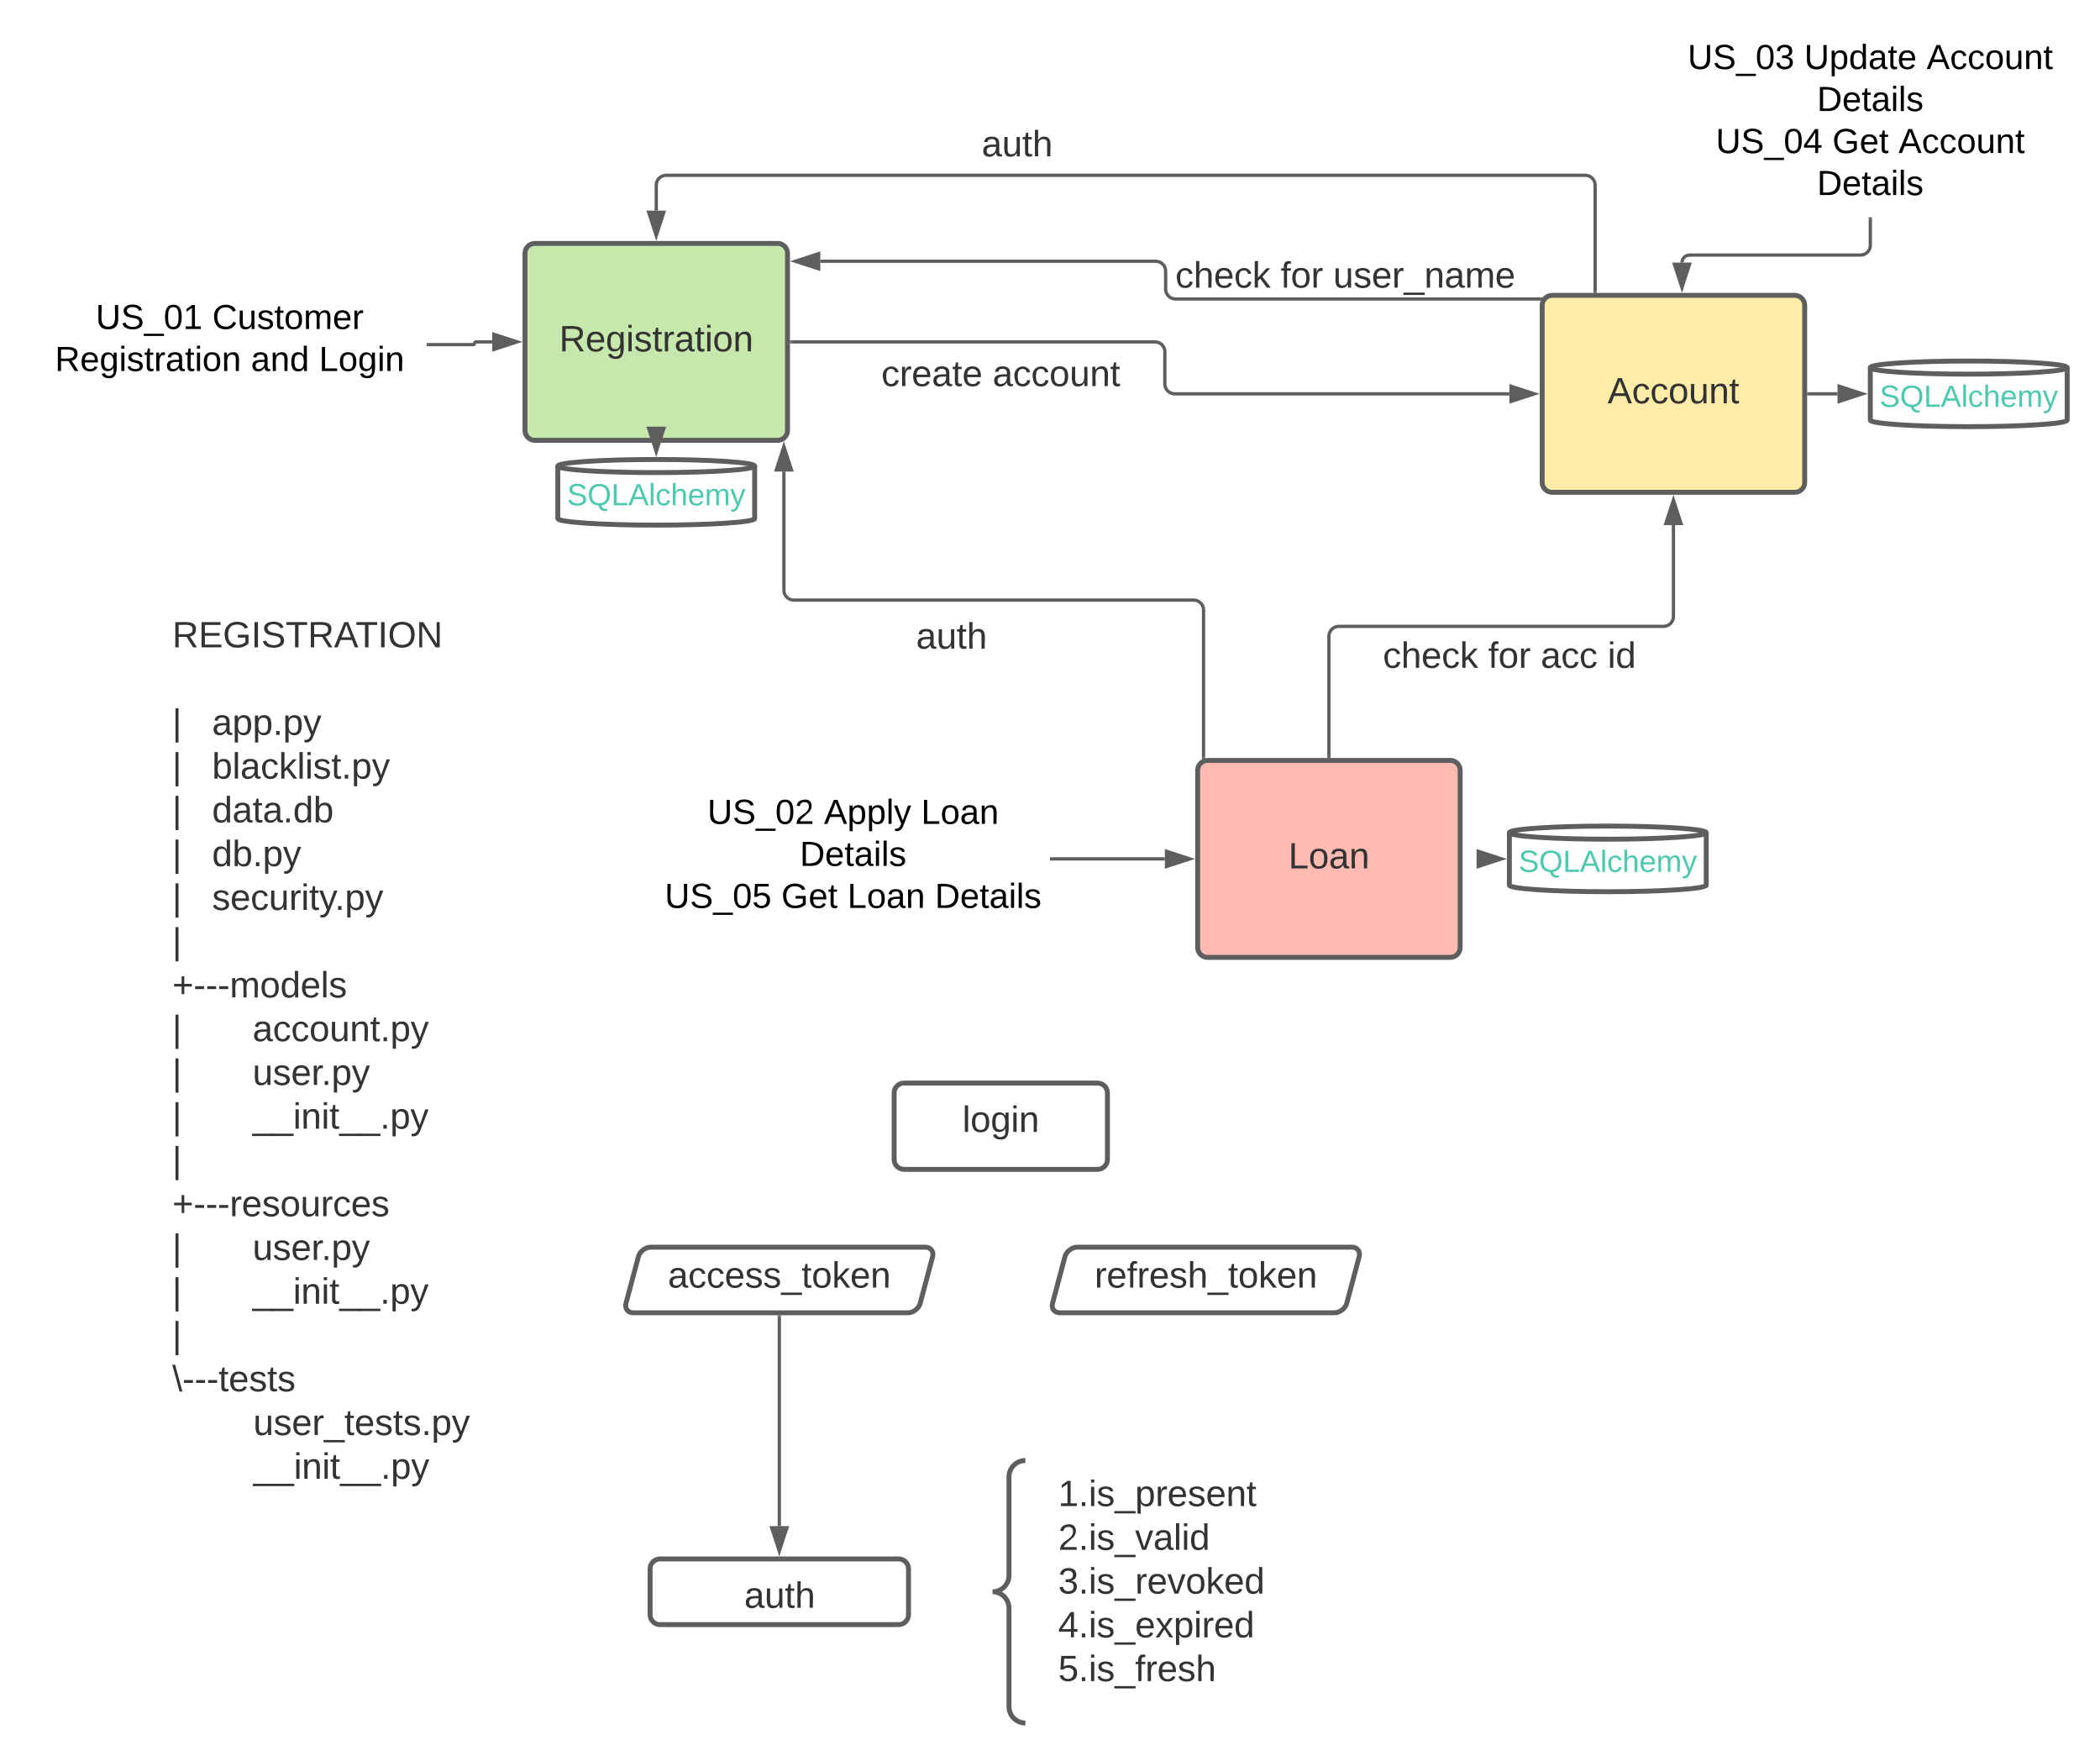 <svg xmlns="http://www.w3.org/2000/svg" xmlns:xlink="http://www.w3.org/1999/xlink" xmlns:lucid="lucid" width="1280" height="1070"><g transform="translate(-40 0)" lucid:page-tab-id="0_0"><path d="M0 0h1870.87v1322.83H0z" fill="#fff"/><path d="M360 154.33c0-3.3 2.7-6 6-6h148c3.3 0 6 2.7 6 6v108c0 3.32-2.7 6-6 6H366c-3.3 0-6-2.68-6-6z" stroke="#5e5e5e" stroke-width="3" fill="#c7e8ac"/><use xlink:href="#a" transform="matrix(1,0,0,1,372,160.333) translate(8.864 53.778)"/><path d="M770 469.4c0-3.3 2.7-6 6-6h148c3.3 0 6 2.7 6 6v108c0 3.3-2.7 6-6 6H776c-3.3 0-6-2.7-6-6z" stroke="#5e5e5e" stroke-width="3" fill="#ffbbb1"/><use xlink:href="#b" transform="matrix(1,0,0,1,782,475.4) translate(43.309 53.778)"/><path d="M980 186c0-3.3 2.7-6 6-6h148c3.3 0 6 2.7 6 6v108c0 3.3-2.7 6-6 6H986c-3.3 0-6-2.7-6-6z" stroke="#5e5e5e" stroke-width="3" fill="#ffeca9"/><use xlink:href="#c" transform="matrix(1,0,0,1,992,192) translate(27.877 53.778)"/><path d="M301 210h27.42c.46 0 .83-.37.83-.83 0-.46.37-.84.83-.84H340" stroke="#5e5e5e" stroke-width="2" fill="none"/><path d="M301.03 211H300v-2h1.03z" fill="#5e5e5e"/><path d="M355.26 208.33L341 212.97v-9.27z" stroke="#5e5e5e" stroke-width="2" fill="#5e5e5e"/><path d="M60 157.67c0-3.32 2.7-6 6-6h228c3.3 0 6 2.68 6 6v104.66c0 3.32-2.7 6-6 6H66c-3.3 0-6-2.68-6-6z" stroke="#000" stroke-opacity="0" stroke-width="3" fill="#fff" fill-opacity="0"/><use xlink:href="#d" transform="matrix(1,0,0,1,65,156.667) translate(33.341 43.817)"/><use xlink:href="#e" transform="matrix(1,0,0,1,65,156.667) translate(104.393 43.817)"/><use xlink:href="#f" transform="matrix(1,0,0,1,65,156.667) translate(8.481 69.417)"/><use xlink:href="#g" transform="matrix(1,0,0,1,65,156.667) translate(127.948 69.417)"/><use xlink:href="#h" transform="matrix(1,0,0,1,65,156.667) translate(169.43 69.417)"/><path d="M522.5 208.33H744c3.3 0 6 2.7 6 6V234c0 3.3 2.7 6 6 6h204" stroke="#5e5e5e" stroke-width="2" fill="none"/><path d="M522.53 209.33h-1.03v-2h1.03z" fill="#5e5e5e"/><path d="M975.26 240L961 244.64v-9.28z" stroke="#5e5e5e" stroke-width="2" fill="#5e5e5e"/><path d="M530 206c0-3.3 2.7-6 6-6h228c3.3 0 6 2.7 6 6v48c0 3.3-2.7 6-6 6H536c-3.3 0-6-2.7-6-6z" stroke="#000" stroke-opacity="0" stroke-width="3" fill="#fff" fill-opacity="0"/><use xlink:href="#i" transform="matrix(1,0,0,1,535,205) translate(42.191 30.278)"/><use xlink:href="#j" transform="matrix(1,0,0,1,535,205) translate(110.031 30.278)"/><path d="M1180 133.4v16.05c0 3.3-2.7 6-6 6h-104.25c-2.5 0-4.55 2.04-4.55 4.55" stroke="#5e5e5e" stroke-width="2" fill="none"/><path d="M1181 133.43h-2v-1.03h2z" fill="#5e5e5e"/><path d="M1065.2 175.26l-4.64-14.26h9.28z" stroke="#5e5e5e" stroke-width="2" fill="#5e5e5e"/><path d="M1060 26c0-3.3 2.7-6 6-6h228c3.3 0 6 2.7 6 6v100.4c0 3.3-2.7 6-6 6h-228c-3.3 0-6-2.7-6-6z" stroke="#000" stroke-opacity="0" stroke-width="3" fill="#fff" fill-opacity="0"/><use xlink:href="#k" transform="matrix(1,0,0,1,1065,25) translate(3.652 17.067)"/><use xlink:href="#l" transform="matrix(1,0,0,1,1065,25) translate(74.704 17.067)"/><use xlink:href="#m" transform="matrix(1,0,0,1,1065,25) translate(149.311 17.067)"/><use xlink:href="#n" transform="matrix(1,0,0,1,1065,25) translate(82.496 42.667)"/><use xlink:href="#o" transform="matrix(1,0,0,1,1065,25) translate(20.807 68.267)"/><use xlink:href="#p" transform="matrix(1,0,0,1,1065,25) translate(91.859 68.267)"/><use xlink:href="#m" transform="matrix(1,0,0,1,1065,25) translate(132.156 68.267)"/><use xlink:href="#q" transform="matrix(1,0,0,1,1065,25) translate(82.496 93.867)"/><path d="M681 523.4h69" stroke="#5e5e5e" stroke-width="2" fill="none"/><path d="M681.03 524.4H680v-2h1.03z" fill="#5e5e5e"/><path d="M765.26 523.4L751 528.04v-9.28z" stroke="#5e5e5e" stroke-width="2" fill="#5e5e5e"/><path d="M440 486c0-3.3 2.7-6 6-6h228c3.3 0 6 2.7 6 6v74.8c0 3.3-2.7 6-6 6H446c-3.3 0-6-2.7-6-6z" stroke="#000" stroke-opacity="0" stroke-width="3" fill="#fff" fill-opacity="0"/><use xlink:href="#r" transform="matrix(1,0,0,1,445,485) translate(26.17 17.067)"/><use xlink:href="#s" transform="matrix(1,0,0,1,445,485) translate(97.222 17.067)"/><use xlink:href="#t" transform="matrix(1,0,0,1,445,485) translate(156.422 17.067)"/><use xlink:href="#n" transform="matrix(1,0,0,1,445,485) translate(82.496 42.667)"/><use xlink:href="#u" transform="matrix(1,0,0,1,445,485) translate(0.156 68.267)"/><use xlink:href="#p" transform="matrix(1,0,0,1,445,485) translate(71.207 68.267)"/><use xlink:href="#v" transform="matrix(1,0,0,1,445,485) translate(111.504 68.267)"/><use xlink:href="#q" transform="matrix(1,0,0,1,445,485) translate(164.837 68.267)"/><path d="M850 460.9v-73.2c0-3.3 2.7-6 6-6h198c3.3 0 6-2.7 6-6V320" stroke="#5e5e5e" stroke-width="2" fill="none"/><path d="M851 461.9h-2v-1.03h2z" fill="#5e5e5e"/><path d="M1060 304.74l4.64 14.26h-9.28z" stroke="#5e5e5e" stroke-width="2" fill="#5e5e5e"/><path d="M840 377.7c0-3.3 2.7-6 6-6h228c3.3 0 6 2.7 6 6v48c0 3.3-2.7 6-6 6H846c-3.3 0-6-2.7-6-6z" stroke="#000" stroke-opacity="0" stroke-width="3" fill="#fff" fill-opacity="0"/><use xlink:href="#w" transform="matrix(1,0,0,1,845,376.7) translate(37.901 30.278)"/><use xlink:href="#x" transform="matrix(1,0,0,1,845,376.7) translate(102.099 30.278)"/><use xlink:href="#y" transform="matrix(1,0,0,1,845,376.7) translate(134.136 30.278)"/><use xlink:href="#z" transform="matrix(1,0,0,1,845,376.7) translate(174.877 30.278)"/><path d="M978.48 182.2h-222c-3.3 0-6-2.7-6-6v-11c0-3.3-2.68-6-6-6H540" stroke="#5e5e5e" stroke-width="2" fill="none"/><path d="M979.48 182.2l-.27 1h-.75v-2h2.03z" fill="#5e5e5e"/><path d="M524.74 159.2l14.26-4.64v9.28z" stroke="#5e5e5e" stroke-width="2" fill="#5e5e5e"/><path d="M740 146c0-3.3 2.7-6 6-6h228c3.3 0 6 2.7 6 6v48c0 3.3-2.7 6-6 6H746c-3.3 0-6-2.7-6-6z" stroke="#000" stroke-opacity="0" stroke-width="3" fill="#fff" fill-opacity="0"/><use xlink:href="#w" transform="matrix(1,0,0,1,745,145) translate(11.389 30.278)"/><use xlink:href="#x" transform="matrix(1,0,0,1,745,145) translate(75.586 30.278)"/><use xlink:href="#A" transform="matrix(1,0,0,1,745,145) translate(107.623 30.278)"/><path d="M500 316c0 2.2-26.86 4-60 4s-60-1.8-60-4v-32c0-2.2 26.86-4 60-4s60 1.8 60 4z" stroke="#5e5e5e" stroke-width="3" fill="#fff"/><path d="M500 284c0 2.2-26.86 4-60 4s-60-1.8-60-4" stroke="#5e5e5e" stroke-width="3" fill="none"/><use xlink:href="#B" transform="matrix(1,0,0,1,385,293) translate(0.607 14.933)"/><path d="M1080 539.4c0 2.2-26.86 4-60 4s-60-1.8-60-4v-32c0-2.2 26.86-4 60-4s60 1.8 60 4z" stroke="#5e5e5e" stroke-width="3" fill="#fff"/><path d="M1080 507.4c0 2.2-26.86 4-60 4s-60-1.8-60-4" stroke="#5e5e5e" stroke-width="3" fill="none"/><use xlink:href="#B" transform="matrix(1,0,0,1,965,516.4) translate(0.607 14.933)"/><path d="M1300 256c0 2.2-26.86 4-60 4s-60-1.8-60-4v-32c0-2.2 26.86-4 60-4s60 1.8 60 4z" stroke="#5e5e5e" stroke-width="3" fill="#fff"/><path d="M1300 224c0 2.2-26.86 4-60 4s-60-1.8-60-4" stroke="#5e5e5e" stroke-width="3" fill="none"/><use xlink:href="#B" transform="matrix(1,0,0,1,1185,233) translate(0.607 14.933)"/><path d="M440 270.83v-1" stroke="#5e5e5e" stroke-width="2" fill="none"/><path d="M441 270.86h-2v-1.03h2z" fill="#5e5e5e"/><path d="M440 275.26L435.36 261h9.28z" stroke="#5e5e5e" stroke-width="2" fill="#5e5e5e"/><path d="M1142.5 240h17.5" stroke="#5e5e5e" stroke-width="2" fill="none"/><path d="M1142.53 241h-1.03v-2h1.03z" fill="#5e5e5e"/><path d="M1175.27 240l-14.27 4.64v-9.28z" stroke="#5e5e5e" stroke-width="2" fill="#5e5e5e"/><path d="M958.5 523.4" stroke="#5e5e5e" stroke-width="2" fill="none"/><path fill="#5e5e5e"/><path d="M955.27 523.4L941 528.04v-9.28z" stroke="#5e5e5e" stroke-width="2" fill="#5e5e5e"/><path d="M140 377.7c0-3.3 2.7-6 6-6h388c3.3 0 6 2.7 6 6v531.33c0 3.32-2.7 6-6 6H146c-3.3 0-6-2.68-6-6z" stroke="#000" stroke-opacity="0" stroke-width="3" fill="#fff" fill-opacity="0"/><use xlink:href="#C" transform="matrix(1,0,0,1,145,376.7) translate(0 17.778)"/><use xlink:href="#D" transform="matrix(1,0,0,1,145,376.7) translate(0 44.444)"/><use xlink:href="#E" transform="matrix(1,0,0,1,145,376.7) translate(0 71.111)"/><use xlink:href="#F" transform="matrix(1,0,0,1,145,376.7) translate(24.259 71.111)"/><use xlink:href="#E" transform="matrix(1,0,0,1,145,376.7) translate(0 97.778)"/><use xlink:href="#G" transform="matrix(1,0,0,1,145,376.7) translate(24.259 97.778)"/><use xlink:href="#E" transform="matrix(1,0,0,1,145,376.7) translate(0 124.444)"/><use xlink:href="#H" transform="matrix(1,0,0,1,145,376.7) translate(24.259 124.444)"/><use xlink:href="#E" transform="matrix(1,0,0,1,145,376.7) translate(0 151.111)"/><use xlink:href="#I" transform="matrix(1,0,0,1,145,376.7) translate(24.259 151.111)"/><use xlink:href="#E" transform="matrix(1,0,0,1,145,376.7) translate(0 177.778)"/><use xlink:href="#J" transform="matrix(1,0,0,1,145,376.7) translate(24.259 177.778)"/><use xlink:href="#K" transform="matrix(1,0,0,1,145,376.7) translate(0 204.444)"/><use xlink:href="#L" transform="matrix(1,0,0,1,145,376.7) translate(0 231.111)"/><use xlink:href="#M" transform="matrix(1,0,0,1,145,376.7) translate(0 257.778)"/><use xlink:href="#N" transform="matrix(1,0,0,1,145,376.7) translate(48.951 257.778)"/><use xlink:href="#M" transform="matrix(1,0,0,1,145,376.7) translate(0 284.444)"/><use xlink:href="#O" transform="matrix(1,0,0,1,145,376.7) translate(48.951 284.444)"/><use xlink:href="#M" transform="matrix(1,0,0,1,145,376.7) translate(0 311.111)"/><use xlink:href="#P" transform="matrix(1,0,0,1,145,376.7) translate(48.951 311.111)"/><use xlink:href="#K" transform="matrix(1,0,0,1,145,376.7) translate(0 337.778)"/><use xlink:href="#Q" transform="matrix(1,0,0,1,145,376.7) translate(0 364.444)"/><use xlink:href="#M" transform="matrix(1,0,0,1,145,376.7) translate(0 391.111)"/><use xlink:href="#O" transform="matrix(1,0,0,1,145,376.7) translate(48.951 391.111)"/><use xlink:href="#M" transform="matrix(1,0,0,1,145,376.7) translate(0 417.778)"/><use xlink:href="#P" transform="matrix(1,0,0,1,145,376.7) translate(48.951 417.778)"/><use xlink:href="#K" transform="matrix(1,0,0,1,145,376.7) translate(0 444.444)"/><use xlink:href="#R" transform="matrix(1,0,0,1,145,376.7) translate(0 471.111)"/><use xlink:href="#S" transform="matrix(1,0,0,1,145,376.7) translate(0 497.778)"/><use xlink:href="#T" transform="matrix(1,0,0,1,145,376.7) translate(49.383 497.778)"/><use xlink:href="#S" transform="matrix(1,0,0,1,145,376.7) translate(0 524.444)"/><use xlink:href="#U" transform="matrix(1,0,0,1,145,376.7) translate(49.383 524.444)"/><path d="M585 666c0-3.3 2.7-6 6-6h118c3.3 0 6 2.7 6 6v40.6c0 3.3-2.7 6-6 6H591c-3.3 0-6-2.7-6-6z" stroke="#5e5e5e" stroke-width="3" fill="#fff"/><g><use xlink:href="#V" transform="matrix(1,0,0,1,597,672) translate(29.605 17.778)"/></g><path d="M429.12 765.8c.85-3.2 4.23-5.8 7.55-5.8H604c3.3 0 5.3 2.6 4.45 5.8l-7.57 28.4c-.85 3.2-4.23 5.8-7.55 5.8H426c-3.3 0-5.3-2.6-4.45-5.8z" stroke="#5e5e5e" stroke-width="3" fill="#fff"/><g><use xlink:href="#W" transform="matrix(1,0,0,1,425,765) translate(22.104 19.653)"/></g><path d="M689.12 765.8c.85-3.2 4.23-5.8 7.55-5.8H864c3.3 0 5.3 2.6 4.45 5.8l-7.57 28.4c-.85 3.2-4.23 5.8-7.55 5.8H686c-3.3 0-5.3-2.6-4.45-5.8z" stroke="#5e5e5e" stroke-width="3" fill="#fff"/><g><use xlink:href="#X" transform="matrix(1,0,0,1,685,765) translate(22.165 19.653)"/></g><path d="M773.6 461.5v-89.82c0-3.32-2.7-6-6-6H523.8c-3.3 0-6-2.7-6-6v-72.32" stroke="#5e5e5e" stroke-width="2" fill="none"/><path d="M774.6 462.23l-2 .54v-1.3h2z" fill="#5e5e5e"/><path d="M517.8 272.1l4.64 14.26h-9.27z" stroke="#5e5e5e" stroke-width="2" fill="#5e5e5e"/><path d="M500 366c0-3.3 2.7-6 6-6h228c3.3 0 6 2.7 6 6v48c0 3.3-2.7 6-6 6H506c-3.3 0-6-2.7-6-6z" stroke="#000" stroke-opacity="0" stroke-width="3" fill="#fff" fill-opacity="0"/><g><use xlink:href="#Y" transform="matrix(1,0,0,1,505,365) translate(93.395 30.278)"/></g><path d="M1012.27 177.5v-64.67c0-3.3-2.7-6-6-6H446c-3.3 0-6 2.7-6 6v15.5" stroke="#5e5e5e" stroke-width="2" fill="none"/><path d="M1013.27 178.5h-2v-1.03h2z" fill="#5e5e5e"/><path d="M440 143.6l-4.64-14.27h9.28z" stroke="#5e5e5e" stroke-width="2" fill="#5e5e5e"/><path d="M540 66c0-3.3 2.7-6 6-6h228c3.3 0 6 2.7 6 6v48c0 3.3-2.7 6-6 6H546c-3.3 0-6-2.7-6-6z" stroke="#000" stroke-opacity="0" stroke-width="3" fill="#fff" fill-opacity="0"/><g><use xlink:href="#Y" transform="matrix(1,0,0,1,545,65) translate(93.395 30.278)"/></g><path d="M515 802.5V930" stroke="#5e5e5e" stroke-width="2" fill="none"/><path d="M516 802.53h-2v-1.03h2z" fill="#5e5e5e"/><path d="M515 945.26L510.36 931h9.28z" stroke="#5e5e5e" stroke-width="2" fill="#5e5e5e"/><path d="M436.25 956c0-3.3 2.7-6 6-6h145.5c3.3 0 6 2.7 6 6v28c0 3.3-2.7 6-6 6h-145.5c-3.3 0-6-2.7-6-6z" stroke="#5e5e5e" stroke-width="3" fill="#fff"/><g><use xlink:href="#Y" transform="matrix(1,0,0,1,448.25,962) translate(45.395 17.778)"/></g><path d="M585 896c0-3.3 2.7-6 6-6h68c3.3 0 6 2.7 6 6v148c0 3.3-2.7 6-6 6h-68c-3.3 0-6-2.7-6-6z" fill="none"/><path d="M665 1050c-5.52 0-10-4.48-10-10v-60c0-5.52-4.48-10-10-10 5.52 0 10-4.48 10-10v-60c0-5.52 4.48-10 10-10" stroke="#5e5e5e" stroke-width="3" fill="none"/><path d="M680 886c0-3.3 2.7-6 6-6h228c3.3 0 6 2.7 6 6v158c0 3.3-2.7 6-6 6H686c-3.3 0-6-2.7-6-6z" stroke="#000" stroke-opacity="0" stroke-width="3" fill="#fff" fill-opacity="0"/><g><use xlink:href="#Z" transform="matrix(1,0,0,1,685,885) translate(0 32.778)"/><use xlink:href="#aa" transform="matrix(1,0,0,1,685,885) translate(0 59.444)"/><use xlink:href="#ab" transform="matrix(1,0,0,1,685,885) translate(0 86.111)"/><use xlink:href="#ac" transform="matrix(1,0,0,1,685,885) translate(0 112.778)"/><use xlink:href="#ad" transform="matrix(1,0,0,1,685,885) translate(0 139.444)"/></g><defs><path fill="#333" d="M233-177c-1 41-23 64-60 70L243 0h-38l-65-103H63V0H30v-248c88 3 205-21 203 71zM63-129c60-2 137 13 137-47 0-61-80-42-137-45v92" id="ae"/><path fill="#333" d="M100-194c63 0 86 42 84 106H49c0 40 14 67 53 68 26 1 43-12 49-29l28 8c-11 28-37 45-77 45C44 4 14-33 15-96c1-61 26-98 85-98zm52 81c6-60-76-77-97-28-3 7-6 17-6 28h103" id="af"/><path fill="#333" d="M177-190C167-65 218 103 67 71c-23-6-38-20-44-43l32-5c15 47 100 32 89-28v-30C133-14 115 1 83 1 29 1 15-40 15-95c0-56 16-97 71-98 29-1 48 16 59 35 1-10 0-23 2-32h30zM94-22c36 0 50-32 50-73 0-42-14-75-50-75-39 0-46 34-46 75s6 73 46 73" id="ag"/><path fill="#333" d="M24-231v-30h32v30H24zM24 0v-190h32V0H24" id="ah"/><path fill="#333" d="M135-143c-3-34-86-38-87 0 15 53 115 12 119 90S17 21 10-45l28-5c4 36 97 45 98 0-10-56-113-15-118-90-4-57 82-63 122-42 12 7 21 19 24 35" id="ai"/><path fill="#333" d="M59-47c-2 24 18 29 38 22v24C64 9 27 4 27-40v-127H5v-23h24l9-43h21v43h35v23H59v120" id="aj"/><path fill="#333" d="M114-163C36-179 61-72 57 0H25l-1-190h30c1 12-1 29 2 39 6-27 23-49 58-41v29" id="ak"/><path fill="#333" d="M141-36C126-15 110 5 73 4 37 3 15-17 15-53c-1-64 63-63 125-63 3-35-9-54-41-54-24 1-41 7-42 31l-33-3c5-37 33-52 76-52 45 0 72 20 72 64v82c-1 20 7 32 28 27v20c-31 9-61-2-59-35zM48-53c0 20 12 33 32 33 41-3 63-29 60-74-43 2-92-5-92 41" id="al"/><path fill="#333" d="M100-194c62-1 85 37 85 99 1 63-27 99-86 99S16-35 15-95c0-66 28-99 85-99zM99-20c44 1 53-31 53-75 0-43-8-75-51-75s-53 32-53 75 10 74 51 75" id="am"/><path fill="#333" d="M117-194c89-4 53 116 60 194h-32v-121c0-31-8-49-39-48C34-167 62-67 57 0H25l-1-190h30c1 10-1 24 2 32 11-22 29-35 61-36" id="an"/><g id="a"><use transform="matrix(0.062,0,0,0.062,0,0)" xlink:href="#ae"/><use transform="matrix(0.062,0,0,0.062,15.988,0)" xlink:href="#af"/><use transform="matrix(0.062,0,0,0.062,28.333,0)" xlink:href="#ag"/><use transform="matrix(0.062,0,0,0.062,40.679,0)" xlink:href="#ah"/><use transform="matrix(0.062,0,0,0.062,45.556,0)" xlink:href="#ai"/><use transform="matrix(0.062,0,0,0.062,56.667,0)" xlink:href="#aj"/><use transform="matrix(0.062,0,0,0.062,62.84,0)" xlink:href="#ak"/><use transform="matrix(0.062,0,0,0.062,70.185,0)" xlink:href="#al"/><use transform="matrix(0.062,0,0,0.062,82.531,0)" xlink:href="#aj"/><use transform="matrix(0.062,0,0,0.062,88.704,0)" xlink:href="#ah"/><use transform="matrix(0.062,0,0,0.062,93.58,0)" xlink:href="#am"/><use transform="matrix(0.062,0,0,0.062,105.926,0)" xlink:href="#an"/></g><path fill="#333" d="M30 0v-248h33v221h125V0H30" id="ao"/><g id="b"><use transform="matrix(0.062,0,0,0.062,0,0)" xlink:href="#ao"/><use transform="matrix(0.062,0,0,0.062,12.346,0)" xlink:href="#am"/><use transform="matrix(0.062,0,0,0.062,24.691,0)" xlink:href="#al"/><use transform="matrix(0.062,0,0,0.062,37.037,0)" xlink:href="#an"/></g><path fill="#333" d="M205 0l-28-72H64L36 0H1l101-248h38L239 0h-34zm-38-99l-47-123c-12 45-31 82-46 123h93" id="ap"/><path fill="#333" d="M96-169c-40 0-48 33-48 73s9 75 48 75c24 0 41-14 43-38l32 2c-6 37-31 61-74 61-59 0-76-41-82-99-10-93 101-131 147-64 4 7 5 14 7 22l-32 3c-4-21-16-35-41-35" id="aq"/><path fill="#333" d="M84 4C-5 8 30-112 23-190h32v120c0 31 7 50 39 49 72-2 45-101 50-169h31l1 190h-30c-1-10 1-25-2-33-11 22-28 36-60 37" id="ar"/><g id="c"><use transform="matrix(0.062,0,0,0.062,0,0)" xlink:href="#ap"/><use transform="matrix(0.062,0,0,0.062,14.815,0)" xlink:href="#aq"/><use transform="matrix(0.062,0,0,0.062,25.926,0)" xlink:href="#aq"/><use transform="matrix(0.062,0,0,0.062,37.037,0)" xlink:href="#am"/><use transform="matrix(0.062,0,0,0.062,49.383,0)" xlink:href="#ar"/><use transform="matrix(0.062,0,0,0.062,61.728,0)" xlink:href="#an"/><use transform="matrix(0.062,0,0,0.062,74.074,0)" xlink:href="#aj"/></g><path d="M232-93c-1 65-40 97-104 97C67 4 28-28 28-90v-158h33c8 89-33 224 67 224 102 0 64-133 71-224h33v155" id="as"/><path d="M185-189c-5-48-123-54-124 2 14 75 158 14 163 119 3 78-121 87-175 55-17-10-28-26-33-46l33-7c5 56 141 63 141-1 0-78-155-14-162-118-5-82 145-84 179-34 5 7 8 16 11 25" id="at"/><path d="M-5 72V49h209v23H-5" id="au"/><path d="M101-251c68 0 85 55 85 127S166 4 100 4C33 4 14-52 14-124c0-73 17-127 87-127zm-1 229c47 0 54-49 54-102s-4-102-53-102c-51 0-55 48-55 102 0 53 5 102 54 102" id="av"/><path d="M27 0v-27h64v-190l-56 39v-29l58-41h29v221h61V0H27" id="aw"/><g id="d"><use transform="matrix(0.059,0,0,0.059,0,0)" xlink:href="#as"/><use transform="matrix(0.059,0,0,0.059,15.348,0)" xlink:href="#at"/><use transform="matrix(0.059,0,0,0.059,29.57,0)" xlink:href="#au"/><use transform="matrix(0.059,0,0,0.059,41.422,0)" xlink:href="#av"/><use transform="matrix(0.059,0,0,0.059,53.274,0)" xlink:href="#aw"/></g><path d="M212-179c-10-28-35-45-73-45-59 0-87 40-87 99 0 60 29 101 89 101 43 0 62-24 78-52l27 14C228-24 195 4 139 4 59 4 22-46 18-125c-6-104 99-153 187-111 19 9 31 26 39 46" id="ax"/><path d="M84 4C-5 8 30-112 23-190h32v120c0 31 7 50 39 49 72-2 45-101 50-169h31l1 190h-30c-1-10 1-25-2-33-11 22-28 36-60 37" id="ay"/><path d="M135-143c-3-34-86-38-87 0 15 53 115 12 119 90S17 21 10-45l28-5c4 36 97 45 98 0-10-56-113-15-118-90-4-57 82-63 122-42 12 7 21 19 24 35" id="az"/><path d="M59-47c-2 24 18 29 38 22v24C64 9 27 4 27-40v-127H5v-23h24l9-43h21v43h35v23H59v120" id="aA"/><path d="M100-194c62-1 85 37 85 99 1 63-27 99-86 99S16-35 15-95c0-66 28-99 85-99zM99-20c44 1 53-31 53-75 0-43-8-75-51-75s-53 32-53 75 10 74 51 75" id="aB"/><path d="M210-169c-67 3-38 105-44 169h-31v-121c0-29-5-50-35-48C34-165 62-65 56 0H25l-1-190h30c1 10-1 24 2 32 10-44 99-50 107 0 11-21 27-35 58-36 85-2 47 119 55 194h-31v-121c0-29-5-49-35-48" id="aC"/><path d="M100-194c63 0 86 42 84 106H49c0 40 14 67 53 68 26 1 43-12 49-29l28 8c-11 28-37 45-77 45C44 4 14-33 15-96c1-61 26-98 85-98zm52 81c6-60-76-77-97-28-3 7-6 17-6 28h103" id="aD"/><path d="M114-163C36-179 61-72 57 0H25l-1-190h30c1 12-1 29 2 39 6-27 23-49 58-41v29" id="aE"/><g id="e"><use transform="matrix(0.059,0,0,0.059,0,0)" xlink:href="#ax"/><use transform="matrix(0.059,0,0,0.059,15.348,0)" xlink:href="#ay"/><use transform="matrix(0.059,0,0,0.059,27.2,0)" xlink:href="#az"/><use transform="matrix(0.059,0,0,0.059,37.867,0)" xlink:href="#aA"/><use transform="matrix(0.059,0,0,0.059,43.793,0)" xlink:href="#aB"/><use transform="matrix(0.059,0,0,0.059,55.644,0)" xlink:href="#aC"/><use transform="matrix(0.059,0,0,0.059,73.363,0)" xlink:href="#aD"/><use transform="matrix(0.059,0,0,0.059,85.215,0)" xlink:href="#aE"/></g><path d="M233-177c-1 41-23 64-60 70L243 0h-38l-65-103H63V0H30v-248c88 3 205-21 203 71zM63-129c60-2 137 13 137-47 0-61-80-42-137-45v92" id="aF"/><path d="M177-190C167-65 218 103 67 71c-23-6-38-20-44-43l32-5c15 47 100 32 89-28v-30C133-14 115 1 83 1 29 1 15-40 15-95c0-56 16-97 71-98 29-1 48 16 59 35 1-10 0-23 2-32h30zM94-22c36 0 50-32 50-73 0-42-14-75-50-75-39 0-46 34-46 75s6 73 46 73" id="aG"/><path d="M24-231v-30h32v30H24zM24 0v-190h32V0H24" id="aH"/><path d="M141-36C126-15 110 5 73 4 37 3 15-17 15-53c-1-64 63-63 125-63 3-35-9-54-41-54-24 1-41 7-42 31l-33-3c5-37 33-52 76-52 45 0 72 20 72 64v82c-1 20 7 32 28 27v20c-31 9-61-2-59-35zM48-53c0 20 12 33 32 33 41-3 63-29 60-74-43 2-92-5-92 41" id="aI"/><path d="M117-194c89-4 53 116 60 194h-32v-121c0-31-8-49-39-48C34-167 62-67 57 0H25l-1-190h30c1 10-1 24 2 32 11-22 29-35 61-36" id="aJ"/><g id="f"><use transform="matrix(0.059,0,0,0.059,0,0)" xlink:href="#aF"/><use transform="matrix(0.059,0,0,0.059,15.348,0)" xlink:href="#aD"/><use transform="matrix(0.059,0,0,0.059,27.2,0)" xlink:href="#aG"/><use transform="matrix(0.059,0,0,0.059,39.052,0)" xlink:href="#aH"/><use transform="matrix(0.059,0,0,0.059,43.733,0)" xlink:href="#az"/><use transform="matrix(0.059,0,0,0.059,54.4,0)" xlink:href="#aA"/><use transform="matrix(0.059,0,0,0.059,60.326,0)" xlink:href="#aE"/><use transform="matrix(0.059,0,0,0.059,67.378,0)" xlink:href="#aI"/><use transform="matrix(0.059,0,0,0.059,79.23,0)" xlink:href="#aA"/><use transform="matrix(0.059,0,0,0.059,85.156,0)" xlink:href="#aH"/><use transform="matrix(0.059,0,0,0.059,89.837,0)" xlink:href="#aB"/><use transform="matrix(0.059,0,0,0.059,101.689,0)" xlink:href="#aJ"/></g><path d="M85-194c31 0 48 13 60 33l-1-100h32l1 261h-30c-2-10 0-23-3-31C134-8 116 4 85 4 32 4 16-35 15-94c0-66 23-100 70-100zm9 24c-40 0-46 34-46 75 0 40 6 74 45 74 42 0 51-32 51-76 0-42-9-74-50-73" id="aK"/><g id="g"><use transform="matrix(0.059,0,0,0.059,0,0)" xlink:href="#aI"/><use transform="matrix(0.059,0,0,0.059,11.852,0)" xlink:href="#aJ"/><use transform="matrix(0.059,0,0,0.059,23.704,0)" xlink:href="#aK"/></g><path d="M30 0v-248h33v221h125V0H30" id="aL"/><g id="h"><use transform="matrix(0.059,0,0,0.059,0,0)" xlink:href="#aL"/><use transform="matrix(0.059,0,0,0.059,11.852,0)" xlink:href="#aB"/><use transform="matrix(0.059,0,0,0.059,23.704,0)" xlink:href="#aG"/><use transform="matrix(0.059,0,0,0.059,35.556,0)" xlink:href="#aH"/><use transform="matrix(0.059,0,0,0.059,40.237,0)" xlink:href="#aJ"/></g><g id="i"><use transform="matrix(0.062,0,0,0.062,0,0)" xlink:href="#aq"/><use transform="matrix(0.062,0,0,0.062,11.111,0)" xlink:href="#ak"/><use transform="matrix(0.062,0,0,0.062,18.457,0)" xlink:href="#af"/><use transform="matrix(0.062,0,0,0.062,30.802,0)" xlink:href="#al"/><use transform="matrix(0.062,0,0,0.062,43.148,0)" xlink:href="#aj"/><use transform="matrix(0.062,0,0,0.062,49.321,0)" xlink:href="#af"/></g><g id="j"><use transform="matrix(0.062,0,0,0.062,0,0)" xlink:href="#al"/><use transform="matrix(0.062,0,0,0.062,12.346,0)" xlink:href="#aq"/><use transform="matrix(0.062,0,0,0.062,23.457,0)" xlink:href="#aq"/><use transform="matrix(0.062,0,0,0.062,34.568,0)" xlink:href="#am"/><use transform="matrix(0.062,0,0,0.062,46.914,0)" xlink:href="#ar"/><use transform="matrix(0.062,0,0,0.062,59.259,0)" xlink:href="#an"/><use transform="matrix(0.062,0,0,0.062,71.605,0)" xlink:href="#aj"/></g><path d="M126-127c33 6 58 20 58 59 0 88-139 92-164 29-3-8-5-16-6-25l32-3c6 27 21 44 54 44 32 0 52-15 52-46 0-38-36-46-79-43v-28c39 1 72-4 72-42 0-27-17-43-46-43-28 0-47 15-49 41l-32-3c6-42 35-63 81-64 48-1 79 21 79 65 0 36-21 52-52 59" id="aM"/><g id="k"><use transform="matrix(0.059,0,0,0.059,0,0)" xlink:href="#as"/><use transform="matrix(0.059,0,0,0.059,15.348,0)" xlink:href="#at"/><use transform="matrix(0.059,0,0,0.059,29.57,0)" xlink:href="#au"/><use transform="matrix(0.059,0,0,0.059,41.422,0)" xlink:href="#av"/><use transform="matrix(0.059,0,0,0.059,53.274,0)" xlink:href="#aM"/></g><path d="M115-194c55 1 70 41 70 98S169 2 115 4C84 4 66-9 55-30l1 105H24l-1-265h31l2 30c10-21 28-34 59-34zm-8 174c40 0 45-34 45-75s-6-73-45-74c-42 0-51 32-51 76 0 43 10 73 51 73" id="aN"/><g id="l"><use transform="matrix(0.059,0,0,0.059,0,0)" xlink:href="#as"/><use transform="matrix(0.059,0,0,0.059,15.348,0)" xlink:href="#aN"/><use transform="matrix(0.059,0,0,0.059,27.2,0)" xlink:href="#aK"/><use transform="matrix(0.059,0,0,0.059,39.052,0)" xlink:href="#aI"/><use transform="matrix(0.059,0,0,0.059,50.904,0)" xlink:href="#aA"/><use transform="matrix(0.059,0,0,0.059,56.83,0)" xlink:href="#aD"/></g><path d="M205 0l-28-72H64L36 0H1l101-248h38L239 0h-34zm-38-99l-47-123c-12 45-31 82-46 123h93" id="aO"/><path d="M96-169c-40 0-48 33-48 73s9 75 48 75c24 0 41-14 43-38l32 2c-6 37-31 61-74 61-59 0-76-41-82-99-10-93 101-131 147-64 4 7 5 14 7 22l-32 3c-4-21-16-35-41-35" id="aP"/><g id="m"><use transform="matrix(0.059,0,0,0.059,0,0)" xlink:href="#aO"/><use transform="matrix(0.059,0,0,0.059,14.222,0)" xlink:href="#aP"/><use transform="matrix(0.059,0,0,0.059,24.889,0)" xlink:href="#aP"/><use transform="matrix(0.059,0,0,0.059,35.556,0)" xlink:href="#aB"/><use transform="matrix(0.059,0,0,0.059,47.407,0)" xlink:href="#ay"/><use transform="matrix(0.059,0,0,0.059,59.259,0)" xlink:href="#aJ"/><use transform="matrix(0.059,0,0,0.059,71.111,0)" xlink:href="#aA"/></g><path d="M30-248c118-7 216 8 213 122C240-48 200 0 122 0H30v-248zM63-27c89 8 146-16 146-99s-60-101-146-95v194" id="aQ"/><path d="M24 0v-261h32V0H24" id="aR"/><g id="n"><use transform="matrix(0.059,0,0,0.059,0,0)" xlink:href="#aQ"/><use transform="matrix(0.059,0,0,0.059,15.348,0)" xlink:href="#aD"/><use transform="matrix(0.059,0,0,0.059,27.2,0)" xlink:href="#aA"/><use transform="matrix(0.059,0,0,0.059,33.126,0)" xlink:href="#aI"/><use transform="matrix(0.059,0,0,0.059,44.978,0)" xlink:href="#aH"/><use transform="matrix(0.059,0,0,0.059,49.659,0)" xlink:href="#aR"/><use transform="matrix(0.059,0,0,0.059,54.341,0)" xlink:href="#az"/></g><path d="M155-56V0h-30v-56H8v-25l114-167h33v167h35v25h-35zm-30-156c-27 46-58 90-88 131h88v-131" id="aS"/><g id="o"><use transform="matrix(0.059,0,0,0.059,0,0)" xlink:href="#as"/><use transform="matrix(0.059,0,0,0.059,15.348,0)" xlink:href="#at"/><use transform="matrix(0.059,0,0,0.059,29.57,0)" xlink:href="#au"/><use transform="matrix(0.059,0,0,0.059,41.422,0)" xlink:href="#av"/><use transform="matrix(0.059,0,0,0.059,53.274,0)" xlink:href="#aS"/></g><path d="M143 4C61 4 22-44 18-125c-5-107 100-154 193-111 17 8 29 25 37 43l-32 9c-13-25-37-40-76-40-61 0-88 39-88 99 0 61 29 100 91 101 35 0 62-11 79-27v-45h-74v-28h105v86C228-13 192 4 143 4" id="aT"/><g id="p"><use transform="matrix(0.059,0,0,0.059,0,0)" xlink:href="#aT"/><use transform="matrix(0.059,0,0,0.059,16.593,0)" xlink:href="#aD"/><use transform="matrix(0.059,0,0,0.059,28.444,0)" xlink:href="#aA"/></g><g id="q"><use transform="matrix(0.059,0,0,0.059,0,0)" xlink:href="#aQ"/><use transform="matrix(0.059,0,0,0.059,15.348,0)" xlink:href="#aD"/><use transform="matrix(0.059,0,0,0.059,27.2,0)" xlink:href="#aA"/><use transform="matrix(0.059,0,0,0.059,33.126,0)" xlink:href="#aI"/><use transform="matrix(0.059,0,0,0.059,44.978,0)" xlink:href="#aH"/><use transform="matrix(0.059,0,0,0.059,49.659,0)" xlink:href="#aR"/><use transform="matrix(0.059,0,0,0.059,54.341,0)" xlink:href="#az"/></g><path d="M101-251c82-7 93 87 43 132L82-64C71-53 59-42 53-27h129V0H18c2-99 128-94 128-182 0-28-16-43-45-43s-46 15-49 41l-32-3c6-41 34-60 81-64" id="aU"/><g id="r"><use transform="matrix(0.059,0,0,0.059,0,0)" xlink:href="#as"/><use transform="matrix(0.059,0,0,0.059,15.348,0)" xlink:href="#at"/><use transform="matrix(0.059,0,0,0.059,29.57,0)" xlink:href="#au"/><use transform="matrix(0.059,0,0,0.059,41.422,0)" xlink:href="#av"/><use transform="matrix(0.059,0,0,0.059,53.274,0)" xlink:href="#aU"/></g><path d="M179-190L93 31C79 59 56 82 12 73V49c39 6 53-20 64-50L1-190h34L92-34l54-156h33" id="aV"/><g id="s"><use transform="matrix(0.059,0,0,0.059,0,0)" xlink:href="#aO"/><use transform="matrix(0.059,0,0,0.059,14.222,0)" xlink:href="#aN"/><use transform="matrix(0.059,0,0,0.059,26.074,0)" xlink:href="#aN"/><use transform="matrix(0.059,0,0,0.059,37.926,0)" xlink:href="#aR"/><use transform="matrix(0.059,0,0,0.059,42.607,0)" xlink:href="#aV"/></g><g id="t"><use transform="matrix(0.059,0,0,0.059,0,0)" xlink:href="#aL"/><use transform="matrix(0.059,0,0,0.059,11.852,0)" xlink:href="#aB"/><use transform="matrix(0.059,0,0,0.059,23.704,0)" xlink:href="#aI"/><use transform="matrix(0.059,0,0,0.059,35.556,0)" xlink:href="#aJ"/></g><path d="M54-142c48-35 137-8 131 61C196 18 31 33 14-55l32-4c7 23 22 37 52 37 35-1 51-22 54-58 4-55-73-65-99-34H22l8-134h141v27H59" id="aW"/><g id="u"><use transform="matrix(0.059,0,0,0.059,0,0)" xlink:href="#as"/><use transform="matrix(0.059,0,0,0.059,15.348,0)" xlink:href="#at"/><use transform="matrix(0.059,0,0,0.059,29.57,0)" xlink:href="#au"/><use transform="matrix(0.059,0,0,0.059,41.422,0)" xlink:href="#av"/><use transform="matrix(0.059,0,0,0.059,53.274,0)" xlink:href="#aW"/></g><g id="v"><use transform="matrix(0.059,0,0,0.059,0,0)" xlink:href="#aL"/><use transform="matrix(0.059,0,0,0.059,11.852,0)" xlink:href="#aB"/><use transform="matrix(0.059,0,0,0.059,23.704,0)" xlink:href="#aI"/><use transform="matrix(0.059,0,0,0.059,35.556,0)" xlink:href="#aJ"/></g><path fill="#333" d="M106-169C34-169 62-67 57 0H25v-261h32l-1 103c12-21 28-36 61-36 89 0 53 116 60 194h-32v-121c2-32-8-49-39-48" id="aX"/><path fill="#333" d="M143 0L79-87 56-68V0H24v-261h32v163l83-92h37l-77 82L181 0h-38" id="aY"/><g id="w"><use transform="matrix(0.062,0,0,0.062,0,0)" xlink:href="#aq"/><use transform="matrix(0.062,0,0,0.062,11.111,0)" xlink:href="#aX"/><use transform="matrix(0.062,0,0,0.062,23.457,0)" xlink:href="#af"/><use transform="matrix(0.062,0,0,0.062,35.802,0)" xlink:href="#aq"/><use transform="matrix(0.062,0,0,0.062,46.914,0)" xlink:href="#aY"/></g><path fill="#333" d="M101-234c-31-9-42 10-38 44h38v23H63V0H32v-167H5v-23h27c-7-52 17-82 69-68v24" id="aZ"/><g id="x"><use transform="matrix(0.062,0,0,0.062,0,0)" xlink:href="#aZ"/><use transform="matrix(0.062,0,0,0.062,6.173,0)" xlink:href="#am"/><use transform="matrix(0.062,0,0,0.062,18.519,0)" xlink:href="#ak"/></g><g id="y"><use transform="matrix(0.062,0,0,0.062,0,0)" xlink:href="#al"/><use transform="matrix(0.062,0,0,0.062,12.346,0)" xlink:href="#aq"/><use transform="matrix(0.062,0,0,0.062,23.457,0)" xlink:href="#aq"/></g><path fill="#333" d="M85-194c31 0 48 13 60 33l-1-100h32l1 261h-30c-2-10 0-23-3-31C134-8 116 4 85 4 32 4 16-35 15-94c0-66 23-100 70-100zm9 24c-40 0-46 34-46 75 0 40 6 74 45 74 42 0 51-32 51-76 0-42-9-74-50-73" id="ba"/><g id="z"><use transform="matrix(0.062,0,0,0.062,0,0)" xlink:href="#ah"/><use transform="matrix(0.062,0,0,0.062,4.877,0)" xlink:href="#ba"/></g><path fill="#333" d="M-5 72V49h209v23H-5" id="bb"/><path fill="#333" d="M210-169c-67 3-38 105-44 169h-31v-121c0-29-5-50-35-48C34-165 62-65 56 0H25l-1-190h30c1 10-1 24 2 32 10-44 99-50 107 0 11-21 27-35 58-36 85-2 47 119 55 194h-31v-121c0-29-5-49-35-48" id="bc"/><g id="A"><use transform="matrix(0.062,0,0,0.062,0,0)" xlink:href="#ar"/><use transform="matrix(0.062,0,0,0.062,12.346,0)" xlink:href="#ai"/><use transform="matrix(0.062,0,0,0.062,23.457,0)" xlink:href="#af"/><use transform="matrix(0.062,0,0,0.062,35.802,0)" xlink:href="#ak"/><use transform="matrix(0.062,0,0,0.062,43.148,0)" xlink:href="#bb"/><use transform="matrix(0.062,0,0,0.062,55.494,0)" xlink:href="#an"/><use transform="matrix(0.062,0,0,0.062,67.84,0)" xlink:href="#al"/><use transform="matrix(0.062,0,0,0.062,80.185,0)" xlink:href="#bc"/><use transform="matrix(0.062,0,0,0.062,98.642,0)" xlink:href="#af"/></g><path fill="#4ec9b0" d="M185-189c-5-48-123-54-124 2 14 75 158 14 163 119 3 78-121 87-175 55-17-10-28-26-33-46l33-7c5 56 141 63 141-1 0-78-155-14-162-118-5-82 145-84 179-34 5 7 8 16 11 25" id="bd"/><path fill="#4ec9b0" d="M140-251c81 0 123 46 123 126C263-53 228-8 163 1c7 30 30 48 69 40v23c-55 16-95-15-103-61C56-3 17-48 17-125c0-80 42-126 123-126zm0 227c63 0 89-41 89-101s-29-99-89-99c-61 0-89 39-89 99S79-25 140-24" id="be"/><path fill="#4ec9b0" d="M30 0v-248h33v221h125V0H30" id="bf"/><path fill="#4ec9b0" d="M205 0l-28-72H64L36 0H1l101-248h38L239 0h-34zm-38-99l-47-123c-12 45-31 82-46 123h93" id="bg"/><path fill="#4ec9b0" d="M24 0v-261h32V0H24" id="bh"/><path fill="#4ec9b0" d="M96-169c-40 0-48 33-48 73s9 75 48 75c24 0 41-14 43-38l32 2c-6 37-31 61-74 61-59 0-76-41-82-99-10-93 101-131 147-64 4 7 5 14 7 22l-32 3c-4-21-16-35-41-35" id="bi"/><path fill="#4ec9b0" d="M106-169C34-169 62-67 57 0H25v-261h32l-1 103c12-21 28-36 61-36 89 0 53 116 60 194h-32v-121c2-32-8-49-39-48" id="bj"/><path fill="#4ec9b0" d="M100-194c63 0 86 42 84 106H49c0 40 14 67 53 68 26 1 43-12 49-29l28 8c-11 28-37 45-77 45C44 4 14-33 15-96c1-61 26-98 85-98zm52 81c6-60-76-77-97-28-3 7-6 17-6 28h103" id="bk"/><path fill="#4ec9b0" d="M210-169c-67 3-38 105-44 169h-31v-121c0-29-5-50-35-48C34-165 62-65 56 0H25l-1-190h30c1 10-1 24 2 32 10-44 99-50 107 0 11-21 27-35 58-36 85-2 47 119 55 194h-31v-121c0-29-5-49-35-48" id="bl"/><path fill="#4ec9b0" d="M179-190L93 31C79 59 56 82 12 73V49c39 6 53-20 64-50L1-190h34L92-34l54-156h33" id="bm"/><g id="B"><use transform="matrix(0.052,0,0,0.052,0,0)" xlink:href="#bd"/><use transform="matrix(0.052,0,0,0.052,12.444,0)" xlink:href="#be"/><use transform="matrix(0.052,0,0,0.052,26.963,0)" xlink:href="#bf"/><use transform="matrix(0.052,0,0,0.052,37.333,0)" xlink:href="#bg"/><use transform="matrix(0.052,0,0,0.052,49.778,0)" xlink:href="#bh"/><use transform="matrix(0.052,0,0,0.052,53.874,0)" xlink:href="#bi"/><use transform="matrix(0.052,0,0,0.052,63.207,0)" xlink:href="#bj"/><use transform="matrix(0.052,0,0,0.052,73.578,0)" xlink:href="#bk"/><use transform="matrix(0.052,0,0,0.052,83.948,0)" xlink:href="#bl"/><use transform="matrix(0.052,0,0,0.052,99.452,0)" xlink:href="#bm"/></g><path fill="#333" d="M30 0v-248h187v28H63v79h144v27H63v87h162V0H30" id="bn"/><path fill="#333" d="M143 4C61 4 22-44 18-125c-5-107 100-154 193-111 17 8 29 25 37 43l-32 9c-13-25-37-40-76-40-61 0-88 39-88 99 0 61 29 100 91 101 35 0 62-11 79-27v-45h-74v-28h105v86C228-13 192 4 143 4" id="bo"/><path fill="#333" d="M33 0v-248h34V0H33" id="bp"/><path fill="#333" d="M185-189c-5-48-123-54-124 2 14 75 158 14 163 119 3 78-121 87-175 55-17-10-28-26-33-46l33-7c5 56 141 63 141-1 0-78-155-14-162-118-5-82 145-84 179-34 5 7 8 16 11 25" id="bq"/><path fill="#333" d="M127-220V0H93v-220H8v-28h204v28h-85" id="br"/><path fill="#333" d="M140-251c81 0 123 46 123 126C263-46 219 4 140 4 59 4 17-45 17-125s42-126 123-126zm0 227c63 0 89-41 89-101s-29-99-89-99c-61 0-89 39-89 99S79-25 140-24" id="bs"/><path fill="#333" d="M190 0L58-211 59 0H30v-248h39L202-35l-2-213h31V0h-41" id="bt"/><g id="C"><use transform="matrix(0.062,0,0,0.062,0,0)" xlink:href="#ae"/><use transform="matrix(0.062,0,0,0.062,15.988,0)" xlink:href="#bn"/><use transform="matrix(0.062,0,0,0.062,30.802,0)" xlink:href="#bo"/><use transform="matrix(0.062,0,0,0.062,48.086,0)" xlink:href="#bp"/><use transform="matrix(0.062,0,0,0.062,54.259,0)" xlink:href="#bq"/><use transform="matrix(0.062,0,0,0.062,69.074,0)" xlink:href="#br"/><use transform="matrix(0.062,0,0,0.062,82.593,0)" xlink:href="#ae"/><use transform="matrix(0.062,0,0,0.062,98.58,0)" xlink:href="#ap"/><use transform="matrix(0.062,0,0,0.062,111.728,0)" xlink:href="#br"/><use transform="matrix(0.062,0,0,0.062,125.247,0)" xlink:href="#bp"/><use transform="matrix(0.062,0,0,0.062,131.42,0)" xlink:href="#bs"/><use transform="matrix(0.062,0,0,0.062,148.704,0)" xlink:href="#bt"/></g><path fill="#333" d="M32 76v-337h29V76H32" id="bu"/><use transform="matrix(0.062,0,0,0.062,0,0)" xlink:href="#bu" id="E"/><path fill="#333" d="M115-194c55 1 70 41 70 98S169 2 115 4C84 4 66-9 55-30l1 105H24l-1-265h31l2 30c10-21 28-34 59-34zm-8 174c40 0 45-34 45-75s-6-73-45-74c-42 0-51 32-51 76 0 43 10 73 51 73" id="bv"/><path fill="#333" d="M33 0v-38h34V0H33" id="bw"/><path fill="#333" d="M179-190L93 31C79 59 56 82 12 73V49c39 6 53-20 64-50L1-190h34L92-34l54-156h33" id="bx"/><g id="F"><use transform="matrix(0.062,0,0,0.062,0,0)" xlink:href="#al"/><use transform="matrix(0.062,0,0,0.062,12.346,0)" xlink:href="#bv"/><use transform="matrix(0.062,0,0,0.062,24.691,0)" xlink:href="#bv"/><use transform="matrix(0.062,0,0,0.062,37.037,0)" xlink:href="#bw"/><use transform="matrix(0.062,0,0,0.062,43.21,0)" xlink:href="#bv"/><use transform="matrix(0.062,0,0,0.062,55.556,0)" xlink:href="#bx"/></g><path fill="#333" d="M115-194c53 0 69 39 70 98 0 66-23 100-70 100C84 3 66-7 56-30L54 0H23l1-261h32v101c10-23 28-34 59-34zm-8 174c40 0 45-34 45-75 0-40-5-75-45-74-42 0-51 32-51 76 0 43 10 73 51 73" id="by"/><path fill="#333" d="M24 0v-261h32V0H24" id="bz"/><g id="G"><use transform="matrix(0.062,0,0,0.062,0,0)" xlink:href="#by"/><use transform="matrix(0.062,0,0,0.062,12.346,0)" xlink:href="#bz"/><use transform="matrix(0.062,0,0,0.062,17.222,0)" xlink:href="#al"/><use transform="matrix(0.062,0,0,0.062,29.568,0)" xlink:href="#aq"/><use transform="matrix(0.062,0,0,0.062,40.679,0)" xlink:href="#aY"/><use transform="matrix(0.062,0,0,0.062,51.79,0)" xlink:href="#bz"/><use transform="matrix(0.062,0,0,0.062,56.667,0)" xlink:href="#ah"/><use transform="matrix(0.062,0,0,0.062,61.543,0)" xlink:href="#ai"/><use transform="matrix(0.062,0,0,0.062,72.654,0)" xlink:href="#aj"/><use transform="matrix(0.062,0,0,0.062,78.827,0)" xlink:href="#bw"/><use transform="matrix(0.062,0,0,0.062,85,0)" xlink:href="#bv"/><use transform="matrix(0.062,0,0,0.062,97.346,0)" xlink:href="#bx"/></g><g id="H"><use transform="matrix(0.062,0,0,0.062,0,0)" xlink:href="#ba"/><use transform="matrix(0.062,0,0,0.062,12.346,0)" xlink:href="#al"/><use transform="matrix(0.062,0,0,0.062,24.691,0)" xlink:href="#aj"/><use transform="matrix(0.062,0,0,0.062,30.864,0)" xlink:href="#al"/><use transform="matrix(0.062,0,0,0.062,43.21,0)" xlink:href="#bw"/><use transform="matrix(0.062,0,0,0.062,49.383,0)" xlink:href="#ba"/><use transform="matrix(0.062,0,0,0.062,61.728,0)" xlink:href="#by"/></g><g id="I"><use transform="matrix(0.062,0,0,0.062,0,0)" xlink:href="#ba"/><use transform="matrix(0.062,0,0,0.062,12.346,0)" xlink:href="#by"/><use transform="matrix(0.062,0,0,0.062,24.691,0)" xlink:href="#bw"/><use transform="matrix(0.062,0,0,0.062,30.864,0)" xlink:href="#bv"/><use transform="matrix(0.062,0,0,0.062,43.21,0)" xlink:href="#bx"/></g><g id="J"><use transform="matrix(0.062,0,0,0.062,0,0)" xlink:href="#ai"/><use transform="matrix(0.062,0,0,0.062,11.111,0)" xlink:href="#af"/><use transform="matrix(0.062,0,0,0.062,23.457,0)" xlink:href="#aq"/><use transform="matrix(0.062,0,0,0.062,34.568,0)" xlink:href="#ar"/><use transform="matrix(0.062,0,0,0.062,46.914,0)" xlink:href="#ak"/><use transform="matrix(0.062,0,0,0.062,54.259,0)" xlink:href="#ah"/><use transform="matrix(0.062,0,0,0.062,59.136,0)" xlink:href="#aj"/><use transform="matrix(0.062,0,0,0.062,65.309,0)" xlink:href="#bx"/><use transform="matrix(0.062,0,0,0.062,74.753,0)" xlink:href="#bw"/><use transform="matrix(0.062,0,0,0.062,80.926,0)" xlink:href="#bv"/><use transform="matrix(0.062,0,0,0.062,93.272,0)" xlink:href="#bx"/></g><use transform="matrix(0.062,0,0,0.062,0,0)" xlink:href="#bu" id="K"/><path fill="#333" d="M118-107v75H92v-75H18v-26h74v-75h26v75h74v26h-74" id="bA"/><path fill="#333" d="M16-82v-28h88v28H16" id="bB"/><g id="L"><use transform="matrix(0.062,0,0,0.062,0,0)" xlink:href="#bA"/><use transform="matrix(0.062,0,0,0.062,12.963,0)" xlink:href="#bB"/><use transform="matrix(0.062,0,0,0.062,20.309,0)" xlink:href="#bB"/><use transform="matrix(0.062,0,0,0.062,27.654,0)" xlink:href="#bB"/><use transform="matrix(0.062,0,0,0.062,35,0)" xlink:href="#bc"/><use transform="matrix(0.062,0,0,0.062,53.457,0)" xlink:href="#am"/><use transform="matrix(0.062,0,0,0.062,65.802,0)" xlink:href="#ba"/><use transform="matrix(0.062,0,0,0.062,78.148,0)" xlink:href="#af"/><use transform="matrix(0.062,0,0,0.062,90.494,0)" xlink:href="#bz"/><use transform="matrix(0.062,0,0,0.062,95.37,0)" xlink:href="#ai"/></g><use transform="matrix(0.062,0,0,0.062,0,0)" xlink:href="#bu" id="M"/><g id="N"><use transform="matrix(0.062,0,0,0.062,0,0)" xlink:href="#al"/><use transform="matrix(0.062,0,0,0.062,12.346,0)" xlink:href="#aq"/><use transform="matrix(0.062,0,0,0.062,23.457,0)" xlink:href="#aq"/><use transform="matrix(0.062,0,0,0.062,34.568,0)" xlink:href="#am"/><use transform="matrix(0.062,0,0,0.062,46.914,0)" xlink:href="#ar"/><use transform="matrix(0.062,0,0,0.062,59.259,0)" xlink:href="#an"/><use transform="matrix(0.062,0,0,0.062,71.605,0)" xlink:href="#aj"/><use transform="matrix(0.062,0,0,0.062,77.778,0)" xlink:href="#bw"/><use transform="matrix(0.062,0,0,0.062,83.951,0)" xlink:href="#bv"/><use transform="matrix(0.062,0,0,0.062,96.296,0)" xlink:href="#bx"/></g><g id="O"><use transform="matrix(0.062,0,0,0.062,0,0)" xlink:href="#ar"/><use transform="matrix(0.062,0,0,0.062,12.346,0)" xlink:href="#ai"/><use transform="matrix(0.062,0,0,0.062,23.457,0)" xlink:href="#af"/><use transform="matrix(0.062,0,0,0.062,35.802,0)" xlink:href="#ak"/><use transform="matrix(0.062,0,0,0.062,41.914,0)" xlink:href="#bw"/><use transform="matrix(0.062,0,0,0.062,48.086,0)" xlink:href="#bv"/><use transform="matrix(0.062,0,0,0.062,60.432,0)" xlink:href="#bx"/></g><g id="P"><use transform="matrix(0.062,0,0,0.062,0,0)" xlink:href="#bb"/><use transform="matrix(0.062,0,0,0.062,12.346,0)" xlink:href="#bb"/><use transform="matrix(0.062,0,0,0.062,24.691,0)" xlink:href="#ah"/><use transform="matrix(0.062,0,0,0.062,29.568,0)" xlink:href="#an"/><use transform="matrix(0.062,0,0,0.062,41.914,0)" xlink:href="#ah"/><use transform="matrix(0.062,0,0,0.062,46.79,0)" xlink:href="#aj"/><use transform="matrix(0.062,0,0,0.062,52.963,0)" xlink:href="#bb"/><use transform="matrix(0.062,0,0,0.062,65.309,0)" xlink:href="#bb"/><use transform="matrix(0.062,0,0,0.062,77.654,0)" xlink:href="#bw"/><use transform="matrix(0.062,0,0,0.062,83.827,0)" xlink:href="#bv"/><use transform="matrix(0.062,0,0,0.062,96.173,0)" xlink:href="#bx"/></g><g id="Q"><use transform="matrix(0.062,0,0,0.062,0,0)" xlink:href="#bA"/><use transform="matrix(0.062,0,0,0.062,12.963,0)" xlink:href="#bB"/><use transform="matrix(0.062,0,0,0.062,20.309,0)" xlink:href="#bB"/><use transform="matrix(0.062,0,0,0.062,27.654,0)" xlink:href="#bB"/><use transform="matrix(0.062,0,0,0.062,35,0)" xlink:href="#ak"/><use transform="matrix(0.062,0,0,0.062,42.346,0)" xlink:href="#af"/><use transform="matrix(0.062,0,0,0.062,54.691,0)" xlink:href="#ai"/><use transform="matrix(0.062,0,0,0.062,65.802,0)" xlink:href="#am"/><use transform="matrix(0.062,0,0,0.062,78.148,0)" xlink:href="#ar"/><use transform="matrix(0.062,0,0,0.062,90.494,0)" xlink:href="#ak"/><use transform="matrix(0.062,0,0,0.062,97.84,0)" xlink:href="#aq"/><use transform="matrix(0.062,0,0,0.062,108.951,0)" xlink:href="#af"/><use transform="matrix(0.062,0,0,0.062,121.296,0)" xlink:href="#ai"/></g><path fill="#333" d="M72 4L0-261h28L100 4H72" id="bC"/><g id="R"><use transform="matrix(0.062,0,0,0.062,0,0)" xlink:href="#bC"/><use transform="matrix(0.062,0,0,0.062,6.173,0)" xlink:href="#bB"/><use transform="matrix(0.062,0,0,0.062,13.519,0)" xlink:href="#bB"/><use transform="matrix(0.062,0,0,0.062,20.864,0)" xlink:href="#bB"/><use transform="matrix(0.062,0,0,0.062,28.21,0)" xlink:href="#aj"/><use transform="matrix(0.062,0,0,0.062,34.383,0)" xlink:href="#af"/><use transform="matrix(0.062,0,0,0.062,46.728,0)" xlink:href="#ai"/><use transform="matrix(0.062,0,0,0.062,57.84,0)" xlink:href="#aj"/><use transform="matrix(0.062,0,0,0.062,64.012,0)" xlink:href="#ai"/></g><g id="T"><use transform="matrix(0.062,0,0,0.062,0,0)" xlink:href="#ar"/><use transform="matrix(0.062,0,0,0.062,12.346,0)" xlink:href="#ai"/><use transform="matrix(0.062,0,0,0.062,23.457,0)" xlink:href="#af"/><use transform="matrix(0.062,0,0,0.062,35.802,0)" xlink:href="#ak"/><use transform="matrix(0.062,0,0,0.062,43.148,0)" xlink:href="#bb"/><use transform="matrix(0.062,0,0,0.062,55.494,0)" xlink:href="#aj"/><use transform="matrix(0.062,0,0,0.062,61.667,0)" xlink:href="#af"/><use transform="matrix(0.062,0,0,0.062,74.012,0)" xlink:href="#ai"/><use transform="matrix(0.062,0,0,0.062,85.123,0)" xlink:href="#aj"/><use transform="matrix(0.062,0,0,0.062,91.296,0)" xlink:href="#ai"/><use transform="matrix(0.062,0,0,0.062,102.407,0)" xlink:href="#bw"/><use transform="matrix(0.062,0,0,0.062,108.58,0)" xlink:href="#bv"/><use transform="matrix(0.062,0,0,0.062,120.926,0)" xlink:href="#bx"/></g><g id="U"><use transform="matrix(0.062,0,0,0.062,0,0)" xlink:href="#bb"/><use transform="matrix(0.062,0,0,0.062,12.346,0)" xlink:href="#bb"/><use transform="matrix(0.062,0,0,0.062,24.691,0)" xlink:href="#ah"/><use transform="matrix(0.062,0,0,0.062,29.568,0)" xlink:href="#an"/><use transform="matrix(0.062,0,0,0.062,41.914,0)" xlink:href="#ah"/><use transform="matrix(0.062,0,0,0.062,46.79,0)" xlink:href="#aj"/><use transform="matrix(0.062,0,0,0.062,52.963,0)" xlink:href="#bb"/><use transform="matrix(0.062,0,0,0.062,65.309,0)" xlink:href="#bb"/><use transform="matrix(0.062,0,0,0.062,77.654,0)" xlink:href="#bw"/><use transform="matrix(0.062,0,0,0.062,83.827,0)" xlink:href="#bv"/><use transform="matrix(0.062,0,0,0.062,96.173,0)" xlink:href="#bx"/></g><g id="V"><use transform="matrix(0.062,0,0,0.062,0,0)" xlink:href="#bz"/><use transform="matrix(0.062,0,0,0.062,4.877,0)" xlink:href="#am"/><use transform="matrix(0.062,0,0,0.062,17.222,0)" xlink:href="#ag"/><use transform="matrix(0.062,0,0,0.062,29.568,0)" xlink:href="#ah"/><use transform="matrix(0.062,0,0,0.062,34.444,0)" xlink:href="#an"/></g><g id="W"><use transform="matrix(0.062,0,0,0.062,0,0)" xlink:href="#al"/><use transform="matrix(0.062,0,0,0.062,12.346,0)" xlink:href="#aq"/><use transform="matrix(0.062,0,0,0.062,23.457,0)" xlink:href="#aq"/><use transform="matrix(0.062,0,0,0.062,34.568,0)" xlink:href="#af"/><use transform="matrix(0.062,0,0,0.062,46.914,0)" xlink:href="#ai"/><use transform="matrix(0.062,0,0,0.062,58.025,0)" xlink:href="#ai"/><use transform="matrix(0.062,0,0,0.062,69.136,0)" xlink:href="#bb"/><use transform="matrix(0.062,0,0,0.062,81.481,0)" xlink:href="#aj"/><use transform="matrix(0.062,0,0,0.062,87.654,0)" xlink:href="#am"/><use transform="matrix(0.062,0,0,0.062,100,0)" xlink:href="#aY"/><use transform="matrix(0.062,0,0,0.062,111.111,0)" xlink:href="#af"/><use transform="matrix(0.062,0,0,0.062,123.457,0)" xlink:href="#an"/></g><g id="X"><use transform="matrix(0.062,0,0,0.062,0,0)" xlink:href="#ak"/><use transform="matrix(0.062,0,0,0.062,7.346,0)" xlink:href="#af"/><use transform="matrix(0.062,0,0,0.062,19.691,0)" xlink:href="#aZ"/><use transform="matrix(0.062,0,0,0.062,25.864,0)" xlink:href="#ak"/><use transform="matrix(0.062,0,0,0.062,33.21,0)" xlink:href="#af"/><use transform="matrix(0.062,0,0,0.062,45.556,0)" xlink:href="#ai"/><use transform="matrix(0.062,0,0,0.062,56.667,0)" xlink:href="#aX"/><use transform="matrix(0.062,0,0,0.062,69.012,0)" xlink:href="#bb"/><use transform="matrix(0.062,0,0,0.062,81.358,0)" xlink:href="#aj"/><use transform="matrix(0.062,0,0,0.062,87.531,0)" xlink:href="#am"/><use transform="matrix(0.062,0,0,0.062,99.877,0)" xlink:href="#aY"/><use transform="matrix(0.062,0,0,0.062,110.988,0)" xlink:href="#af"/><use transform="matrix(0.062,0,0,0.062,123.333,0)" xlink:href="#an"/></g><g id="Y"><use transform="matrix(0.062,0,0,0.062,0,0)" xlink:href="#al"/><use transform="matrix(0.062,0,0,0.062,12.346,0)" xlink:href="#ar"/><use transform="matrix(0.062,0,0,0.062,24.691,0)" xlink:href="#aj"/><use transform="matrix(0.062,0,0,0.062,30.864,0)" xlink:href="#aX"/></g><path fill="#333" d="M27 0v-27h64v-190l-56 39v-29l58-41h29v221h61V0H27" id="bD"/><g id="Z"><use transform="matrix(0.062,0,0,0.062,0,0)" xlink:href="#bD"/><use transform="matrix(0.062,0,0,0.062,12.346,0)" xlink:href="#bw"/><use transform="matrix(0.062,0,0,0.062,18.519,0)" xlink:href="#ah"/><use transform="matrix(0.062,0,0,0.062,23.395,0)" xlink:href="#ai"/><use transform="matrix(0.062,0,0,0.062,34.506,0)" xlink:href="#bb"/><use transform="matrix(0.062,0,0,0.062,46.852,0)" xlink:href="#bv"/><use transform="matrix(0.062,0,0,0.062,59.198,0)" xlink:href="#ak"/><use transform="matrix(0.062,0,0,0.062,66.543,0)" xlink:href="#af"/><use transform="matrix(0.062,0,0,0.062,78.889,0)" xlink:href="#ai"/><use transform="matrix(0.062,0,0,0.062,90,0)" xlink:href="#af"/><use transform="matrix(0.062,0,0,0.062,102.346,0)" xlink:href="#an"/><use transform="matrix(0.062,0,0,0.062,114.691,0)" xlink:href="#aj"/></g><path fill="#333" d="M101-251c82-7 93 87 43 132L82-64C71-53 59-42 53-27h129V0H18c2-99 128-94 128-182 0-28-16-43-45-43s-46 15-49 41l-32-3c6-41 34-60 81-64" id="bE"/><path fill="#333" d="M108 0H70L1-190h34L89-25l56-165h34" id="bF"/><g id="aa"><use transform="matrix(0.062,0,0,0.062,0,0)" xlink:href="#bE"/><use transform="matrix(0.062,0,0,0.062,12.346,0)" xlink:href="#bw"/><use transform="matrix(0.062,0,0,0.062,18.519,0)" xlink:href="#ah"/><use transform="matrix(0.062,0,0,0.062,23.395,0)" xlink:href="#ai"/><use transform="matrix(0.062,0,0,0.062,34.506,0)" xlink:href="#bb"/><use transform="matrix(0.062,0,0,0.062,46.852,0)" xlink:href="#bF"/><use transform="matrix(0.062,0,0,0.062,57.963,0)" xlink:href="#al"/><use transform="matrix(0.062,0,0,0.062,70.309,0)" xlink:href="#bz"/><use transform="matrix(0.062,0,0,0.062,75.185,0)" xlink:href="#ah"/><use transform="matrix(0.062,0,0,0.062,80.062,0)" xlink:href="#ba"/></g><path fill="#333" d="M126-127c33 6 58 20 58 59 0 88-139 92-164 29-3-8-5-16-6-25l32-3c6 27 21 44 54 44 32 0 52-15 52-46 0-38-36-46-79-43v-28c39 1 72-4 72-42 0-27-17-43-46-43-28 0-47 15-49 41l-32-3c6-42 35-63 81-64 48-1 79 21 79 65 0 36-21 52-52 59" id="bG"/><g id="ab"><use transform="matrix(0.062,0,0,0.062,0,0)" xlink:href="#bG"/><use transform="matrix(0.062,0,0,0.062,12.346,0)" xlink:href="#bw"/><use transform="matrix(0.062,0,0,0.062,18.519,0)" xlink:href="#ah"/><use transform="matrix(0.062,0,0,0.062,23.395,0)" xlink:href="#ai"/><use transform="matrix(0.062,0,0,0.062,34.506,0)" xlink:href="#bb"/><use transform="matrix(0.062,0,0,0.062,46.852,0)" xlink:href="#ak"/><use transform="matrix(0.062,0,0,0.062,54.198,0)" xlink:href="#af"/><use transform="matrix(0.062,0,0,0.062,66.543,0)" xlink:href="#bF"/><use transform="matrix(0.062,0,0,0.062,77.654,0)" xlink:href="#am"/><use transform="matrix(0.062,0,0,0.062,90,0)" xlink:href="#aY"/><use transform="matrix(0.062,0,0,0.062,101.111,0)" xlink:href="#af"/><use transform="matrix(0.062,0,0,0.062,113.457,0)" xlink:href="#ba"/></g><path fill="#333" d="M155-56V0h-30v-56H8v-25l114-167h33v167h35v25h-35zm-30-156c-27 46-58 90-88 131h88v-131" id="bH"/><path fill="#333" d="M141 0L90-78 38 0H4l68-98-65-92h35l48 74 47-74h35l-64 92 68 98h-35" id="bI"/><g id="ac"><use transform="matrix(0.062,0,0,0.062,0,0)" xlink:href="#bH"/><use transform="matrix(0.062,0,0,0.062,12.346,0)" xlink:href="#bw"/><use transform="matrix(0.062,0,0,0.062,18.519,0)" xlink:href="#ah"/><use transform="matrix(0.062,0,0,0.062,23.395,0)" xlink:href="#ai"/><use transform="matrix(0.062,0,0,0.062,34.506,0)" xlink:href="#bb"/><use transform="matrix(0.062,0,0,0.062,46.852,0)" xlink:href="#af"/><use transform="matrix(0.062,0,0,0.062,59.198,0)" xlink:href="#bI"/><use transform="matrix(0.062,0,0,0.062,70.309,0)" xlink:href="#bv"/><use transform="matrix(0.062,0,0,0.062,82.654,0)" xlink:href="#ah"/><use transform="matrix(0.062,0,0,0.062,87.531,0)" xlink:href="#ak"/><use transform="matrix(0.062,0,0,0.062,94.877,0)" xlink:href="#af"/><use transform="matrix(0.062,0,0,0.062,107.222,0)" xlink:href="#ba"/></g><path fill="#333" d="M54-142c48-35 137-8 131 61C196 18 31 33 14-55l32-4c7 23 22 37 52 37 35-1 51-22 54-58 4-55-73-65-99-34H22l8-134h141v27H59" id="bJ"/><g id="ad"><use transform="matrix(0.062,0,0,0.062,0,0)" xlink:href="#bJ"/><use transform="matrix(0.062,0,0,0.062,12.346,0)" xlink:href="#bw"/><use transform="matrix(0.062,0,0,0.062,18.519,0)" xlink:href="#ah"/><use transform="matrix(0.062,0,0,0.062,23.395,0)" xlink:href="#ai"/><use transform="matrix(0.062,0,0,0.062,34.506,0)" xlink:href="#bb"/><use transform="matrix(0.062,0,0,0.062,46.852,0)" xlink:href="#aZ"/><use transform="matrix(0.062,0,0,0.062,53.025,0)" xlink:href="#ak"/><use transform="matrix(0.062,0,0,0.062,60.37,0)" xlink:href="#af"/><use transform="matrix(0.062,0,0,0.062,72.716,0)" xlink:href="#ai"/><use transform="matrix(0.062,0,0,0.062,83.827,0)" xlink:href="#aX"/></g></defs></g></svg>